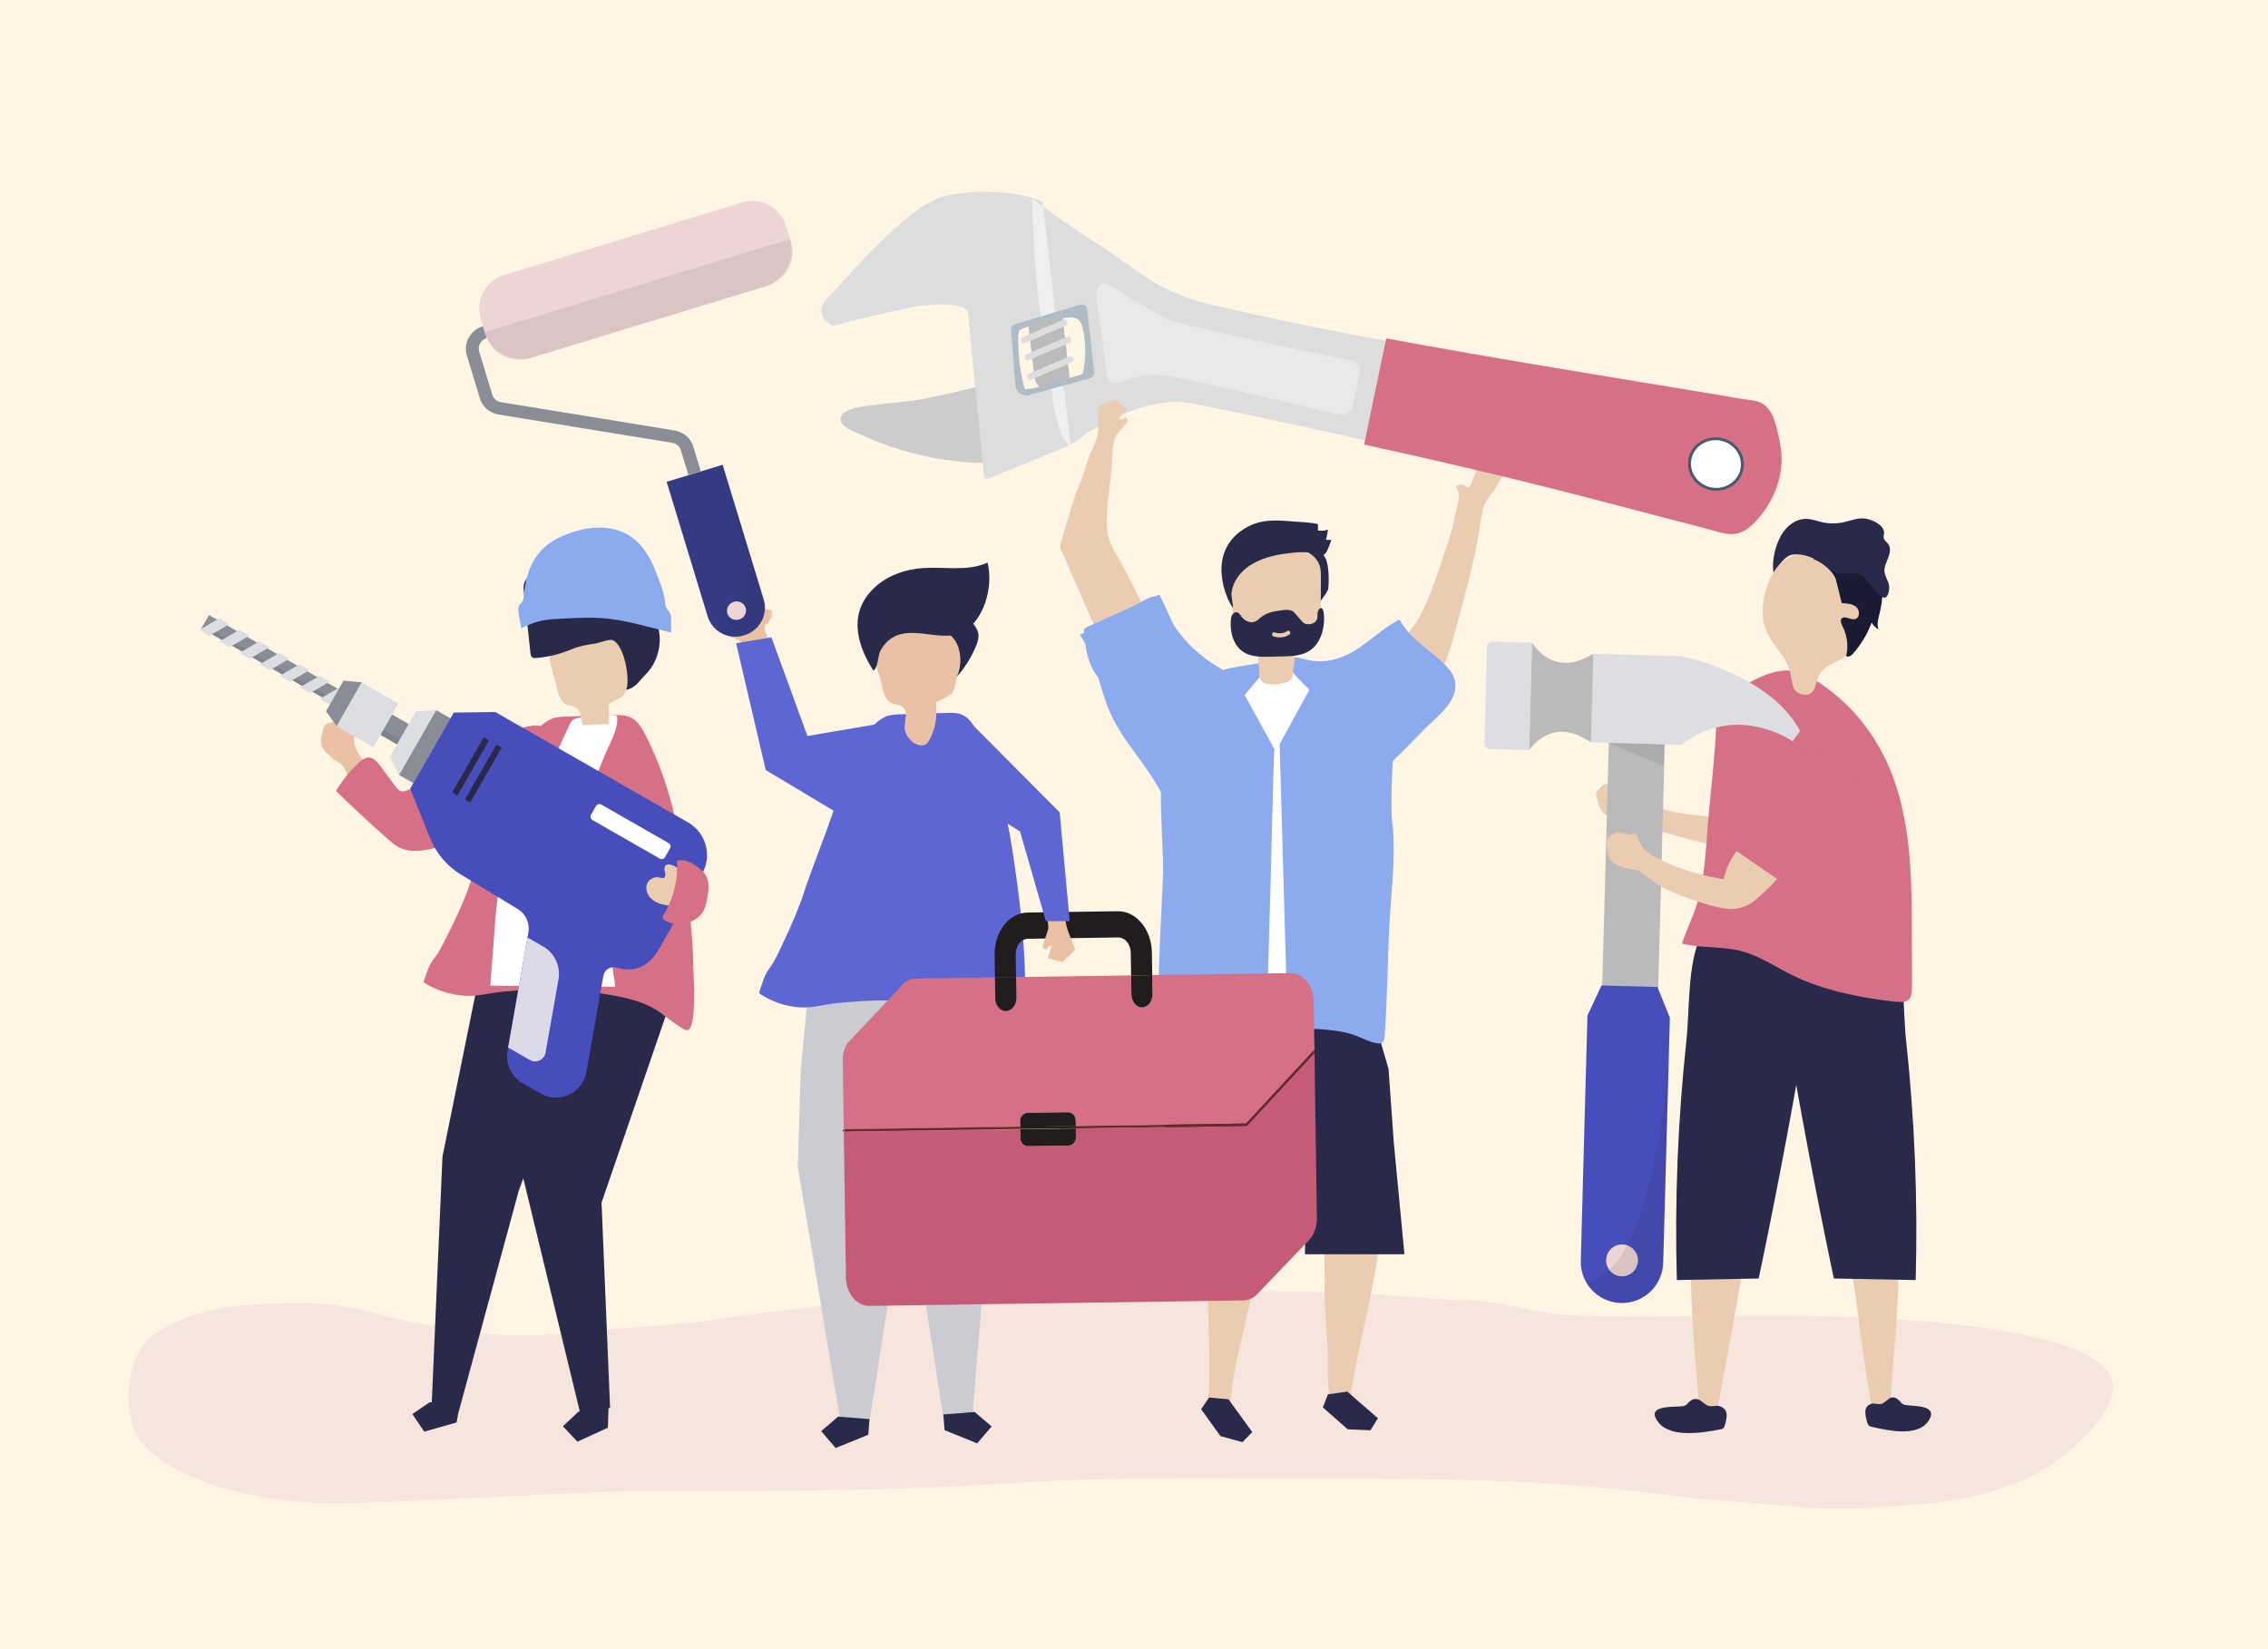 <?xml version="1.0" encoding="utf-8"?>
<!-- Generator: Adobe Illustrator 27.5.0, SVG Export Plug-In . SVG Version: 6.00 Build 0)  -->
<svg version="1.1" xmlns="http://www.w3.org/2000/svg" xmlns:xlink="http://www.w3.org/1999/xlink" x="0px" y="0px"
	 viewBox="0 0 1100 800" style="enable-background:new 0 0 1100 800;" xml:space="preserve">
<g id="Background">
	<rect style="fill:rgb(255, 245, 228);" width="1100" height="800" />
</g>
<g id="Shadow">
	<g style="opacity:0.5;">
		<path style="fill:#EED5D5;" d="M503.964,626.118c-28.193,0.084-56.385,0.762-84.528,3.892c-10.611,1.18-21,3.776-31.635,4.823
			c-21.244,2.092-42.107,5.993-63.426,7.793c-17.168,1.449-34.408,2.305-51.526,4.143c-16.049,1.724-33.816,1.326-49.742-1.522
			c-11.79-2.109-23.633-3.296-35.225-6.682c-12.967-3.789-27.055-6.498-40.565-6.4c-19.266,0.139-38.028,0.155-56.466,6.845
			c-6.472,2.348-14.395,6.209-19.31,11.137c-11.251,11.282-12.774,39.432-1.54,51.133c18.921,19.693,59.305,27.42,85.827,27.785
			c29.063,0.4,57.296-1.758,86.402-3.026c27.045-1.179,54.023-2.856,81.113-2.797c55.328,0.121,110.664,0,165.893-3.696
			c51.888-3.472,103.907-2.28,155.909-2.28c53.326,0,106.291,0.419,159.233,7.506c23.067,3.088,46.568,4.169,69.75,6.332
			c20.762,1.938,40.714-0.038,61.394-1.829c17.365-1.504,34.616-5.964,50.391-13.503c12.487-5.968,34.749-24.507,38.579-38.752
			c10.736-39.935-151.3-38.975-176.179-38.885c-27.831,0.101-55.884,1.016-83.693-0.045c-11.698-0.446-23.224-2.733-34.641-5.238
			c-11.372-2.495-22.83-1.861-34.362-2.91c-48.092-4.374-96.291-3.734-144.536-3.734
			C535.379,626.209,519.671,626.071,503.964,626.118z"/>
	</g>
</g>
<g id="Object">
	<g>
		<path style="fill:#EAC1A4;" d="M371.866,302.747c0.143-0.12,0.298-0.258,0.463-0.427c1.56-1.599,2.29-4.052,1.927-6.243
			c-1.372-0.343-2.743-0.686-4.115-1.029c-0.713,1.553-1.673,2.991-2.834,4.244c-0.26,0.281-0.585,0.575-0.967,0.542
			c-0.361-0.031-0.626-0.341-0.841-0.632c-3.148-4.257-4.654-9.697-4.143-14.967c-0.03,0.313-3.735-0.519-4.066-0.627
			c-1.709-0.56-2.121-0.608-3.848,0.004c-0.275,0.056-0.531,0.148-0.767,0.272c-0.849,0.301-1.699,0.602-2.548,0.904
			c-0.538,0.191-1.111,0.408-1.437,0.876c-0.317,0.456-0.329,1.05-0.33,1.605c-0.008,4.971-0.016,9.943-0.024,14.914
			c-0.001,0.624,0.001,1.266,0.237,1.843c0.261,0.64,0.782,1.133,1.303,1.586c2.397,2.08,5.146,3.753,8.096,4.925
			c0.536,0.213,1.105,0.428,1.471,0.874c0.284,0.346,0.41,0.792,0.53,1.224c0.761,2.749,1.521,5.498,2.282,8.247
			c3.478-1.175,7.149-1.772,10.82-1.76c0.536-3.765,0.085-7.666-1.296-11.209c-0.396-1.016-1.016-2.285-0.952-3.404
			C370.887,303.461,371.274,303.246,371.866,302.747z"/>
		<polygon style="fill:#5D66D3;" points="357.01,312.004 374.144,309.197 391.618,357.02 432.901,349.988 423.91,405.012 
			371.395,373.56 		"/>
	</g>
	<g>
		<g>
			<g id="XMLID_115_">
				<path id="XMLID_116_" style="fill:#EACDB0;" d="M641.889,584.177l0.627,38.111c-0.256,10.574,0.696,21.115,1.34,31.654
					c0.597,9.79-1.376,19.879,3.269,28.952c1.456,2.845,4.556,4.827,6.914,1.54c1.817-2.532,0.981-6.915,1.43-9.855
					c3.373-22.093,9.653-43.639,12.786-65.774C671.536,585.62,662.565,586.232,641.889,584.177z"/>
			</g>
			<polygon style="fill:#292949;" points="644.054,676.381 641.604,682.738 653.661,693.351 664.707,693.806 668.279,687.979 
				653.424,675.061 			"/>
		</g>
		<g>
			<g id="XMLID_113_">
				<path id="XMLID_114_" style="fill:#EACDB0;" d="M614.891,584.548c0,0-6.952,37.479-6.952,37.479
					c-2.409,16.765-7.887,33.093-10.296,49.859c-0.554,3.855-0.275,8.072-1.886,11.708c-1.576,3.557-4.661,3.698-7.384,1.285
					c-3.648-3.234-1.965-9.011-1.898-13.428c0.446-29.423-1.868-58.429-2.425-87.9c-0.007-0.386,0.01-0.829,0.308-1.074
					c0.243-0.2,0.589-0.195,0.903-0.174C588.123,582.494,614.74,585.358,614.891,584.548z"/>
			</g>
			<polygon style="fill:#292949;" points="586.389,677.945 582.568,683.586 591.918,696.646 602.576,699.583 607.371,694.711 
				595.815,678.775 			"/>
		</g>
		<polygon style="fill:#292949;" points="681.169,608.427 675.969,553.94 673.462,518.538 665.031,489.623 619.508,482.558 
			563.226,492.205 560.52,503.14 571.352,604.358 625.638,608.427 624.902,545.429 633.276,584.477 632.92,608.427 		"/>
	</g>
	<path style="fill:#FFFFFF;" d="M575.173,383.166c-0.076,1.84-0.127,3.679-0.16,5.514c-0.659,37.374,1.402,75.225,1.638,112.909
		c19.3-3.021,38.812-4.685,58.344-4.981c4.521-0.068,25.077,3.106,27.939,0.406c3.884-3.663-0.387-2.973-0.103-7.746
		c0.368-6.175-2.599-11.232-1.478-18.549c1.317-8.6,3.937-17.106,5.447-25.704c3.026-17.241,4.848-34.693,5.44-52.188
		c0.524-15.517-0.038-31.61-6.711-45.629c-16.456-34.571-69.509-33.949-84.066,2.148
		C577.151,360.036,575.654,371.611,575.173,383.166z"/>
	<path style="fill:#EACDB0;" d="M681.055,309.207c6.524-6.606,9.936-14.195,13.541-23.815c2.682-7.158,5.086-14.435,7.458-21.7
		c1.568-4.807,2.972-9.009,3.672-13.949c0.586-4.134,3.622-9.576,0.388-13.338c0.94-1.579,3.473-1.854,4.73-0.514
		c0.198,0.211,0.377,0.459,0.646,0.565c0.46,0.182,0.967-0.13,1.304-0.491c0.984-1.058,1.279-2.559,1.754-3.925
		c0.765-2.201,2.047-5.759,3.946-7.17c1.54-1.144,3.442-1.664,5.296-2.16c0.343-0.092,0.717-0.182,1.043-0.042
		c0.276,0.118,0.46,0.378,0.63,0.625c1.566,2.284,3.353,4.55,4.62,6.977c-2.71,1.744-3.515,4.738-5.258,7.292
		c-2.289,3.354-4.897,5.909-5.722,10.081c-1.283,6.483-2.058,13.061-3.428,19.541c-2.678,12.661-6.13,25.13-9.508,37.616
		c-2.262,8.267-4.572,16.726-8.993,24.147c-4.354,7.309-9.763,11.349-16.883,16.001c-1.637,1.069-3.335,2.163-5.262,2.496
		c-2.923,0.504-5.904-0.858-8.125-2.824c-5.873-5.196-7.002-14.94-2.471-21.341c2.432-3.437,6.085-5.766,9.543-8.169
		C676.701,313.218,679.028,311.26,681.055,309.207z"/>
	<path style="fill:#8CABEF;" d="M635.038,334.671l-14.409,26.259c0.753,26.527,1.506,53.053,2.259,79.58
		c0.347,12.225,0.694,24.45,1.041,36.675c0.121,4.245,0.226,8.491,0.362,12.735c0.061,1.905-0.465,5.112,0.622,6.667
		c2.359,3.375,10.982,2.323,14.744,2.619c5.866,0.461,11.818,0.941,17.343,2.966c3.679,1.349,7.165,3.379,11.045,3.924
		c0.872,0.122,1.847,0.14,2.531-0.413c0.766-0.619,0.896-1.716,0.969-2.698c1.348-18.211,1.377-36.986,2.387-55.392
		c0.827-15.063,2.935-30.981,1.628-46.063c-0.022-0.251-0.046-0.504-0.092-0.752c-1.336-7.255,0-31.219,0-31.222
		c0.056-1.008,3.504-3.619,4.17-4.307c3.427-3.54,6.855-7.08,10.283-10.62c6.839-7.064,20.044-15.791,14.736-27.216
		c-0.646-1.389-1.628-2.594-2.674-3.713c-7.75-8.3-17.655-12.955-23.203-23.175c-9.708,4.789-17.62,14.249-27.947,18.189
		c-5.376,2.046-11.06,2.75-16.681,1.372c-3.306-0.81-10.426-3.387-8.638,3.156C626.536,326.986,632.511,331.664,635.038,334.671z"/>
	<path style="fill:#8CABEF;" d="M603.69,337.141l14.409,26.259c-0.302,0-1.827,64.369-1.951,68.714
		c-0.469,16.523-0.938,33.046-1.407,49.569c-0.13,4.592,0.487,9.972-0.411,14.486c-1.254,6.303-7.889,5.062-13.543,5.572
		c-12.367,1.115-25.388,3.226-37.789,2.6c-3.577-0.181,1.131-74.832,1.124-81.798c-0.024-25.056-5.193-52.854,7.534-75.575
		c3.703-6.611,10.231-17.209,17.438-20.473c6.715-3.042,16.328-3.559,23.618-5.264l0.38,4.724L603.69,337.141z"/>
	<g>
		<g>
			<path style="fill:#292949;" d="M634.964,273.535c2.268,3.975,3.362,8.555,3.563,13.128c0.054,1.216,0.137,2.62,1.12,3.338
				c1.052,0.768,0.127,2.454,0.928,1.426c0.8-1.028,3.519-4.599,3.641-5.896c0.286-3.039,0.282-6.105-0.013-9.144
				c-0.257-2.642-0.797-5.403-2.526-7.418c-1.025-1.195-2.393-2.034-3.741-2.848c-1.953-1.181-3.967-2.371-6.211-2.789
				c-3.868-0.721-6.24,0.667-2.827,3.364C631.343,268.629,633.41,270.812,634.964,273.535z"/>
			<g>
				<path style="fill:#EACDB0;" d="M610.797,325.406c0.026,1.871-0.358,3.813,1.293,5.264c0.794,0.698,1.867,0.977,2.91,1.143
					c2.698,0.427,5.493,0.229,8.104-0.575c1.074-0.331,2.144-0.78,2.955-1.558c0.958-0.919,1.006-1.791,1.052-2.995
					c0.054-1.411,0.339-2.845,0.523-4.275c0.404-3.129,0.585-6.283,0.676-9.435c4.635-0.795,10.085-2.294,11.67-7.148
					c0.499-1.529,0.517-3.192,0.529-4.819c0.049-6.726,0.098-13.452,0.148-20.178c0.017-2.326,0.022-4.723-0.774-6.882
					c-1.398-3.788-4.95-6.046-8.432-7.466c-8.888-3.626-19.248-3.481-27.452,1.676c-2.183,1.372-4.244,3.138-5.501,5.534
					c-1.939,3.694-1.695,8.256-1.394,12.52c0.278,3.935,0.556,7.87,0.834,11.806c0.32,4.526,1,9.736,4.514,12.126
					c1.866,1.269,4.278,1.502,5.886,3.145c2.807,2.867,1.469,7.15,2.299,10.624C610.753,324.396,610.79,324.898,610.797,325.406z"/>
			</g>
			<path style="fill:#292949;" d="M642.141,298.325c-0.075-1.247-0.62-4.902-2.496-2.605c-0.491,0.601-0.611,1.45-0.642,2.249
				c-0.03,0.8,0.006,1.623-0.246,2.376c-0.579,1.728-2.491,2.515-4.195,2.484c-0.678-0.012-1.368-0.124-1.967-0.465
				c-0.582-0.331-1.043-0.858-1.494-1.374c-1.094-1.255-2.187-2.51-3.281-3.765c-1.88-2.157-5.608-1.224-8.141-0.894
				c-2.919,0.381-5.839,1.262-8.225,3.182c-0.241,0.194-0.476,0.398-0.711,0.601c-0.575,0.496-1.153,0.987-1.821,1.313
				c-2.255,1.098-5.046-0.048-6.626-2.101c-0.724-0.941-1.4-2.152-2.525-2.31c-0.88-0.123-1.737,0.508-2.188,1.331
				c-0.451,0.824-0.573,1.805-0.634,2.76c-0.222,3.474,0.256,7.057,1.762,10.138c3.266,6.682,9.579,7.502,15.924,7.353
				c2.508-0.059,5.016-0.118,7.524-0.178c4.585-0.108,9.432-0.298,13.294-2.964c3.407-2.351,5.432-6.349,6.263-10.536
				C642.145,302.76,642.273,300.529,642.141,298.325z M625.365,307.796c-2.415,1.624-5.076,1.711-7.767,0.901
				c-1.144-0.344-0.659-2.264,0.487-1.919c2.23,0.671,4.335,0.654,6.346-0.698C625.442,305.399,626.371,307.12,625.365,307.796z"/>
			<path style="fill:#292949;" d="M643.098,261.879c0.443-1.63,0.77-3.291,0.979-4.967c-1.552,0.545-3.242,0.689-4.864,0.417
				c-0.004-0.967-0.008-1.934-0.011-2.901c-0.007-0.804-10.889-1.368-11.773-1.44c-8.278-0.679-15.848-1.325-23.333,3.118
				c-6.394,3.795-10.493,9.462-11.474,16.838c-0.937,7.047,1.369,16.25,5.444,22.099c-0.023-1.876-1.103-6.301-0.66-8.085
				c0.271-1.787,0.888-3.51,1.74-5.1c1.701-3.176,4.335-5.849,7.378-7.756c4.852-3.04,10.493-4.648,16.127-5.433
				c5.162-0.719,11.452-1.383,16.552-0.015c2.451,0.657,2.858,1.272,4.342-1.202c0.262-0.436,2.337-5.53,2.134-5.533
				C644.818,261.905,643.958,261.892,643.098,261.879z"/>
		</g>
	</g>
	<g>
		<g>
			<g>
				<path style="fill:#BBBBBC;" d="M515.518,155.107l3.097,26.228c0.527,4.462-2.824,8.435-7.483,8.875h0
					c-4.66,0.44-8.864-2.82-9.391-7.282l-3.097-26.227c-0.527-4.462,2.823-8.435,7.483-8.875v0
					C510.787,147.385,514.991,150.645,515.518,155.107z"/>
				<path style="fill:#DDDDDD;" d="M518.66,172.953c-6.553,2.716-13.076,5.495-19.568,8.337c-1.839,0.805-0.672,3.648,1.183,2.836
					c6.493-2.842,13.016-5.621,19.568-8.337C521.702,175.018,520.533,172.176,518.66,172.953z"/>
				<path style="fill:#DDDDDD;" d="M517.538,163.453c-6.553,2.716-13.075,5.495-19.568,8.337c-1.839,0.805-0.673,3.648,1.183,2.835
					c6.493-2.842,13.016-5.621,19.568-8.337C520.58,165.518,519.411,162.676,517.538,163.453z"/>
				<path style="fill:#DDDDDD;" d="M515.57,155.233c-6.553,2.716-13.076,5.495-19.568,8.337c-1.839,0.805-0.673,3.648,1.183,2.835
					c6.493-2.842,13.016-5.621,19.568-8.337C518.612,157.298,517.443,154.457,515.57,155.233z"/>
			</g>
			<path style="fill:#AFBCC6;" d="M510.519,148.86c-3.869,1.088-7.726,2.222-11.563,3.423c-2.829,0.885-7.452,1.477-9.44,4.007
				c-1.899,2.417-1.386,6.7-1.399,9.58c-0.018,3.989,0.229,7.977,0.744,11.928c0.462,3.547,1.157,7.054,2.018,10.52
				c0.674,2.714,1.459,5.365,4.434,6.128c6.457,1.656,14.509-2.446,20.243-5.032c3.414-1.54,1.365-7.062-2.075-5.51
				c-4.772,2.152-9.511,4.22-14.738,4.789c-1.962,0.214-1.773,0.07-2.277-1.878c-0.379-1.464-0.696-2.947-0.981-4.433
				c-0.5-2.606-0.886-5.238-1.148-7.881c-0.263-2.644-0.411-5.301-0.437-7.96c-0.014-1.437-0.113-3.109,0.083-4.524
				c0.274-1.974,0.384-1.808,1.942-2.587c2.297-1.149,5.221-1.681,7.667-2.428c2.991-0.913,5.993-1.785,9.002-2.631
				C516.199,153.357,514.106,147.851,510.519,148.86z"/>
			<path style="fill:#AFBCC6;" d="M524.798,146.605c-2.91,0.418-5.687,1.224-8.604,1.613c-0.461,0.044-0.917,0.093-1.366,0.149
				c-3.879,0.485-3.558,6.287,0.427,5.965c1.03-0.083,2.054-0.19,3.073-0.324c2.46-0.131,4.859,0.259,5.949,2.774
				c1.431,3.301,1.77,7.372,1.99,10.905c0.234,3.744,0.03,7.483-0.635,11.172c-0.393,2.181-0.088,2.486-2.228,3.125
				c-1.906,0.569-3.821,1.111-5.731,1.666c-1.945,0.565-2.358,2.335-1.794,3.775c-0.114,1.342,0.593,2.702,2.372,2.987
				c5.273,0.844,11.972,1.018,14.774-4.389c1.438-2.776,0.797-6.334,0.699-9.318c-0.117-3.581-0.234-7.162-0.351-10.742
				c-0.165-5.058,1.174-13.066-2.459-17.313C529.34,146.809,527.154,146.267,524.798,146.605z"/>
			<path style="fill:#CCCCCC;" d="M481.277,185.356c-7.845,2.498-15.752,4.362-23.823,6.111c-5.401,1.171-10.652,2.449-16.16,3.051
				c-5.426,0.593-10.873,1.035-16.275,1.801c-4.037,0.572-17.185,1.308-17.298,6.753c-0.068,3.293,4.368,5.333,6.961,6.523
				c3.841,1.762,7.825,3.519,11.753,5.021c11.771,4.5,24.124,7.554,36.664,9.047c9.919,1.181,20.083,1.373,29.778-0.65
				c1.116-0.233,2.227-0.495,3.33-0.789c0.462-0.123,0.949-0.267,1.261-0.613c0.459-0.508,0.394-1.269,0.302-1.941
				c-1.504-10.878-3.705-21.678-6.585-32.318c-0.367-1.357-0.817-2.817-1.99-3.667C487.291,182.303,483.193,184.746,481.277,185.356
				z"/>
			<g>
				<path style="fill:#DDDDDD;" d="M523.955,147.815c1.568-0.467,3.148,0.606,3.332,2.264l3.369,30.403
					c0.15,1.355-0.699,2.632-1.988,2.989l-12.824,3.547l3.319,28.845l0,0c0.103-0.497,3.775-2.129,4.814-3.177
					c1.852-1.869,3.702-3.013,6.043-4.317c14.916-8.313,31.314-16.008,49.207-12.479c28.778,5.676,57.451,12.06,86.093,18.367
					c29.055,6.398,58.047,13.093,86.879,20.406c0.577,0.146,1.154,0.293,1.73,0.44c14.265,3.631,28.491,7.41,42.728,11.146
					c7.403,1.943,14.808,3.875,22.224,5.769c7.972,2.036,13.855,5.231,20.789-0.744c6.19-5.334,11.019-13.436,13.032-21.143
					c1.653-6.327,1.598-12.868,0.044-19.25c-1.677-6.891-2.973-15.811-11.694-17.001c-3.826-0.522-7.613-1.05-11.401-1.821
					c-57.159-9.485-115.029-18.52-172.144-29.477c-4.049-0.777-8.097-1.552-12.148-2.317c-14.977-2.829-40.349-8.547-55.236-11.846
					c-29.004-6.428-37.146-16.951-58.738-30.684c-8.718-5.544-17.205-11.421-25.526-17.502l5.893,51.221L523.955,147.815z"/>
				<path style="fill:#DDDDDD;" d="M457.996,95.206c-17.576,4.089-47.998,40.412-56.401,49.156
					c-8.403,8.744,2.262,13.704,2.262,13.704c2.004-0.543,4.016-1.063,6.029-1.579c5.445-1.395,10.909-2.728,16.394-3.981
					c4.009-0.915,8.027-1.798,12.049-2.663c2.011-0.432,4.02-0.876,6.037-1.285c1.613-0.327,3.306-0.188,4.964-0.387
					c1.846-0.221,3.695-0.443,5.556-0.512c3.55-0.132,7.582,0.096,11.01,1.122c1.204,0.36,3.444,1.686,3.586,3.129
					c0.017,0.171,7.775,79.169,7.775,79.169c0.092,0.938,1.118,1.527,2.018,1.157l39.885-16.375c-0.007,0-2.483-0.561-4.372-5.543
					c-1.292-3.41-2.19-6.948-2.959-10.488c-0.803-3.698-1.403-7.426-1.972-11.159l-10.672,2.951
					c-3.28,0.907-6.514-1.427-6.777-4.891l-2.02-26.614c-0.099-1.304,0.718-2.512,1.946-2.878l12.328-3.675
					c-2.297-18.972-3.606-38.038-3.919-57.106c1.697,1.267,3.403,2.522,5.113,3.772l-0.265-2.305
					C495.63,93.11,475.573,91.118,457.996,95.206z"/>
				<path style="fill:#EFEFEF;" d="M509.859,188.672c0.569,3.733,1.169,7.461,1.972,11.159c0.769,3.54,1.667,7.078,2.959,10.488
					c1.889,4.982,4.365,5.544,4.372,5.543l-3.319-28.845L509.859,188.672z"/>
				<path style="fill:#EFEFEF;" d="M504.665,153.565l7.087-2.113l-5.893-51.221c-1.711-1.25-3.417-2.506-5.113-3.772
					C501.059,115.527,502.368,134.594,504.665,153.565z"/>
			</g>
			<g>
				<path style="fill:#D67086;" d="M661.605,215.645c0.524,0.116,1.049,0.231,1.573,0.347c30.949,6.815,61.831,13.947,92.542,21.736
					c0.615,0.156,1.229,0.312,1.843,0.468c15.195,3.868,30.348,7.893,45.513,11.873c7.885,2.069,15.773,4.128,23.673,6.145
					c8.492,2.169,14.758,5.572,22.144-0.793c6.593-5.681,11.737-14.312,13.881-22.521c1.76-6.739,1.702-13.706,0.047-20.505
					c-1.787-7.341-3.167-16.841-12.456-18.109c-4.075-0.556-8.109-1.118-12.143-1.94c-54.264-9.005-111.529-18.146-165.89-28.178
					L661.605,215.645z"/>
				<path style="fill:#FFFFFF;" d="M834.901,212.83c6.896,1.404,11.375,7.871,10.005,14.444c-1.37,6.573-8.071,10.764-14.966,9.36
					c-6.896-1.404-11.375-7.871-10.005-14.444C821.305,215.617,828.006,211.427,834.901,212.83z"/>
			</g>
			<path style="opacity:0.36;fill:#FFFFFF;" d="M656.058,196.918l3.267-15.678c0.612-2.937-1.385-5.826-4.466-6.452
				c-19.706-4.009-85.169-17.483-90.311-20.599c-4.546-2.756-9.212-5.338-13.852-7.943c-2.655-1.49-12.731-9.188-15.549-8.785
				c-6.331,0.905-1.682,16.992-1.226,21.026c0.905,8.004,1.922,15.998,2.983,23.988c0.331,2.493,3.035,4.035,5.465,3.122
				c5.373-2.02,14.434-4.668,22.697-3.485c10.658,1.525,66.026,14.636,84.117,18.947
				C652.317,201.805,655.431,199.927,656.058,196.918z"/>
			<g>
				<path style="fill:#445C6E;" d="M845.529,227.799c-1.455,6.982-8.598,11.449-15.923,9.958c-7.324-1.491-12.1-8.385-10.645-15.367
					c1.455-6.982,8.598-11.449,15.923-9.958C842.208,213.923,846.984,220.817,845.529,227.799z M820.364,222.676
					c-1.302,6.245,2.969,12.41,9.521,13.744c6.551,1.334,12.939-2.661,14.241-8.906c1.302-6.245-2.969-12.411-9.521-13.744
					C828.054,212.436,821.666,216.431,820.364,222.676z"/>
			</g>
		</g>
	</g>
	<g>
		<g>
			<polygon style="fill:#CBCCD1;" points="393.397,466.233 388.36,519.43 386.935,566.029 407.582,688.974 421.658,690.069 
				439.54,575.194 467.794,461.126 			"/>
		</g>
		<g>
			<polygon style="fill:#292949;" points="421.707,688.388 421.115,695.998 405.302,702.424 398.283,694.221 406.486,687.203 			"/>
		</g>
	</g>
	<g>
		<g>
			<polygon style="fill:#CBCCD1;" points="483.643,463.827 481.478,566.029 471.645,686.719 457.57,687.814 439.688,572.939 
				411.434,458.871 			"/>
		</g>
		<g>
			<polygon style="fill:#292949;" points="457.521,686.133 458.113,693.743 473.926,700.169 480.944,691.966 472.742,684.948 			"/>
		</g>
	</g>
	<g>
		<path style="fill:#5D66D3;" d="M497.508,484.846c0.183,8.889-0.08,20.869-3.287,21.308c-0.601,0.082-1.177-0.234-1.703-0.54
			c-5.546-3.224-9.47-7.762-14.937-10.877c-5.73-3.265-12.285-5-18.714-6.214c-9.613-1.87-19.438-3.03-29.233-3.212
			c-7.699-0.143-15.436,0.555-23.103,1.235c-6.379,0.565-12.314,2.578-18.812,2.099c-6.66-0.492-13.221-2.664-18.914-6.389
			c-0.208-0.136-0.429-0.292-0.516-0.535c-0.095-0.267-0.002-0.563,0.089-0.831c1.36-3.969,2.338-7.9,4.808-11.187
			c2.759-3.671,4.719-8.335,6.713-12.513c4.156-8.708,8.07-17.835,10.974-27.112c4.389-12.61,9.403-24.893,13.646-37.545
			c2.941-8.769,5.623-17.695,9.613-26.009c3.124-6.51,8.693-16.019,15.401-18.885c2.27-0.97,4.775-1.057,7.22-1.132
			c1.066-0.033,2.092-0.119,3.153-0.046c-0.595,1.644-1.192,3.458-0.586,5.098c0.524,1.417,1.865,2.394,3.283,2.916
			c0.54,0.199,1.105,0.346,1.681,0.358c0.477,0.01,0.952-0.073,1.413-0.198c0.615-0.166,1.21-0.406,1.769-0.713
			c2.467-1.355,4.035-3.893,5.265-6.424c0.168-0.347,0.336-0.701,0.59-0.991c0.604-0.693,1.55-0.553,2.382-0.578
			c1.102-0.034,2.204-0.067,3.306-0.101c2.704-0.083,5.517-0.143,7.983,1.043c3.694,1.778,5.783,5.909,7.608,9.763
			c8.186,17.282,13.405,35.915,16.329,55.13c1.526,10.033,2.938,20.086,4.037,30.176c1.226,11.26,2.068,22.572,2.246,33.901
			C497.233,477.096,497.421,480.622,497.508,484.846z"/>
	</g>
	<g>
		<g>
			<path style="fill:#EAC1A4;" d="M438.814,351.857c-0.073,1.044-0.041,2.056,0.25,2.971c0.897,2.817,2.999,5.298,5.764,6.346
				c1.471,0.557,3.262,0.657,4.501-0.312c0.607-0.475,1.016-1.154,1.387-1.831c3.293-6.012,3.854-11.789,3.231-18.524
				c0.039,0.424,7.074-3.284,7.696-4.126c1.792-2.422,2-6.49,2.745-9.371c1.588-6.138,3.08-13.049-0.164-18.496
				c-3.359-5.641-10.627-7.572-17.19-7.744c-8.241-0.215-17.442,2.187-21.68,9.258c-3.827,6.387,1.001,15.806,2.38,22.56
				c0.68,3.33,1.717,7.13,4.811,8.536c1.643,0.747,3.635,0.666,5.105,1.719C440.371,344.799,439.048,348.499,438.814,351.857z"/>
		</g>
		<path style="fill:#292949;" d="M434.922,308.277c10.71-4.312,25.056,4.574,34.55-3.224c8.744-7.182,12.134-21.569,9.485-32.148
			c-9.561,4.418-20.715,1.94-31.223,2.652c-8.201,0.555-16.43,3.248-22.643,8.63c-13.809,11.961-10.097,27.682-1.515,41.1
			c2.333-1.317,2.103-7.149,3.498-9.748C428.795,312.332,431.519,309.647,434.922,308.277z"/>
		<path style="fill:#292949;" d="M464.764,313.898c1.641,4.635,1.217,9.874-0.726,14.391c3.881-4.345,7.03-9.342,9.274-14.719
			c0.756-1.811,1.42-3.74,1.241-5.695c-0.299-3.25-2.812-5.807-5.239-7.99c-2.209-1.988-4.552-3.96-7.373-4.894
			c-2.821-0.934-6.253-0.607-8.303,1.543c-3.718,3.899-0.179,6.315,2.644,8.068C460.129,306.991,463.182,309.427,464.764,313.898z"
			/>
	</g>
	<g>
		<path style="fill:#D67086;" d="M494.752,543.853c-0.032-2.184,1.631-3.995,3.695-4.026l19.467-0.286
			c2.064-0.03,3.779,1.732,3.811,3.916l0.041,2.774l82.609-1.212l32.81-35.429c0.094-0.101,0.212-0.145,0.329-0.137l-0.348-23.71
			c-0.112-7.632-5.226-13.803-11.365-13.713l-66.967,0.982l0.136,9.255c0.051,3.512-2.198,6.394-5.023,6.435
			c-2.825,0.042-5.157-2.773-5.209-6.285l-0.136-9.255l-55.806,0.819l0.145,9.884c0.106,3.511-2.098,6.445-4.921,6.555
			c-0.034,0.002-0.066,0.002-0.1,0.003c-2.78,0.041-5.1-2.694-5.204-6.163l-0.149-10.127l-38.135,0.559
			c-3.209,0.047-6.086,1.789-8.092,4.537l-21.5,22.754l-3.976,4.199c-1.38,2.345-2.174,5.248-2.129,8.359l0.489,33.342l85.569-1.255
			L494.752,543.853z"/>
		<path style="fill:#C45C77;" d="M604.562,546.174l-82.779,1.214l0.063,4.317c0.032,2.184-1.631,3.995-3.695,4.026l-19.467,0.286
			c-2.064,0.03-3.779-1.732-3.811-3.916l-0.063-4.317l-85.569,1.255l1.038,70.733c0.112,7.632,5.226,13.803,11.365,13.713
			l181.37-2.661c2.325-0.034,4.479-0.968,6.252-2.521l1.457-1.525l23.127-24.143c0.551-0.471,1.046-1.01,1.521-1.584l0.064-0.082
			c2.055-2.563,3.334-6.098,3.277-9.995l-1.177-80.224l-32.674,35.282C604.777,546.122,604.671,546.172,604.562,546.174z"/>
		<path style="fill:#6D2727;" d="M637.841,509.65c-0.087-0.124-0.206-0.189-0.327-0.197l0.019,1.298l0.265-0.286
			C637.991,510.257,638.011,509.892,637.841,509.65z"/>
		<path style="fill:#6D2727;" d="M408.767,548.468c0.005,0.32,0.216,0.575,0.474,0.571l-0.017-1.156
			C408.966,547.886,408.762,548.148,408.767,548.468z"/>
		<path style="fill:#6D2727;" d="M637.185,509.591l-32.81,35.429l-82.609,1.212l0.017,1.157l82.779-1.214
			c0.11-0.002,0.215-0.052,0.298-0.141l32.674-35.282l-0.019-1.298C637.398,509.446,637.279,509.489,637.185,509.591z"/>
		
			<rect x="409.227" y="547.255" transform="matrix(1 -0.015 0.015 1 -7.987 6.689)" style="fill:#6D2727;" width="85.579" height="1.157"/>
		<path style="fill:#211D1D;" d="M492.635,462.996c-0.061-4.145,2.602-7.557,5.935-7.605l43.715-0.641
			c3.333-0.049,6.095,3.284,6.156,7.428l0.161,10.986l10.231-0.15l-0.161-10.986c-0.164-11.158-7.599-20.13-16.574-19.998
			l-43.715,0.641c-8.975,0.132-16.144,9.317-15.98,20.476l0.162,10.986l10.23-0.15L492.635,462.996z"/>
		<path style="fill:#211D1D;" d="M548.738,482.417c0.052,3.512,2.384,6.327,5.209,6.285c2.825-0.041,5.074-2.923,5.023-6.435
			l-0.136-9.255l-10.231,0.15L548.738,482.417z"/>
		<path style="fill:#211D1D;" d="M487.92,490.422c0.034,0,0.066-0.001,0.1-0.003c2.824-0.109,5.027-3.043,4.921-6.555l-0.145-9.884
			l-10.23,0.15l0.149,10.127C482.82,487.728,485.141,490.463,487.92,490.422z"/>
		<path style="fill:#211D1D;" d="M494.873,552.101c0.032,2.184,1.747,3.946,3.811,3.916l19.467-0.286
			c2.064-0.03,3.727-1.842,3.695-4.026l-0.063-4.317l-26.973,0.396L494.873,552.101z"/>
		<path style="fill:#211D1D;" d="M517.913,539.542l-19.467,0.286c-2.064,0.03-3.727,1.842-3.695,4.026l0.041,2.775l26.973-0.396
			l-0.041-2.774C521.693,541.273,519.977,539.511,517.913,539.542z"/>
		
			<rect x="494.799" y="546.429" transform="matrix(1 -0.015 0.015 1 -7.967 7.513)" style="fill:#211D1D;" width="26.976" height="1.157"/>
	</g>
	<g>
		<g>
			<g>
				<path style="fill:#EACDB0;" d="M777.977,380.714c0.222-0.136,0.452-0.275,0.695-0.34c2.264-0.605,3.807,0.435,6.143,0.473
					c1.042,0.017,2.533-2.209,3.686-0.364c0.426,0.681,1.234,2.498,2.127,3.959c1.303,2.13,4.241,4.042,6.855,5.13
					c10.268,4.273,21.414,5.633,32.481,6.633c0.631,0.057,1.29,0.107,1.877-0.134c1.05-0.43,1.528-1.619,1.921-2.683
					c1.823-4.935,4.105-9.699,6.808-14.212c2.412-4.027,5.249-7.943,9.161-10.537s9.093-3.665,13.378-1.75
					c3.209,1.434,5.635,4.502,6.292,7.955c1.628,8.564-8.983,15.605-14.319,20.834c-5.049,4.948-10.444,9.542-16.134,13.735
					c-0.703,0.518-1.435,1.041-2.284,1.241c-0.906,0.213-1.852,0.038-2.765-0.141c-11.755-2.298-23.241-5.62-34.719-9.193
					c-3.154-0.982-5.391-3.497-8.316-4.378c-1.867-0.563-3.735,0.339-5.614,0.198c-1.859-0.139-4.263-0.797-5.938-1.611
					c-3.302-1.606-3.985-5.338-4.902-8.539c-0.228-0.797-0.385-1.335-0.225-2.095c0.26-1.237,1.189-2.037,2.083-2.865
					C776.796,381.539,777.366,381.09,777.977,380.714z"/>
			</g>
			<g>
				<path style="fill:#5D66D3;" d="M855.542,392.331c-6.234-3.289-12.468-6.578-18.703-9.867c0.4,0.211,13.193-29.201,14.015-30.926
					c3.135-6.583,6.433-13.38,12.032-18.052c11.954-9.975,30.087-0.421,27.137,15.413c-3.202,17.189-13.237,34.6-26.146,46.329
					c-0.281,0.255-0.58,0.517-0.951,0.599c-0.508,0.112-1.018-0.138-1.479-0.381C859.479,394.408,857.51,393.37,855.542,392.331z"/>
			</g>
		</g>
		<g>
			<g>
				<g>
					<g>
						<g>
							<g>
								<path style="fill:#EACDB0;" d="M832.623,684.704c-2.838,0.001-5.587-0.674-8.384-0.998
									c-2.299-25.614-4.519-52.331-4.248-77.986c7.117,0.571,18.167,1.142,25.284,1.713c-4.486,13.577,1.584-6.124,0,8.157
									C845.023,617.854,833.028,684.704,832.623,684.704z"/>
							</g>
							<g>
								<path style="fill:#292949;" d="M823.212,678.719c-1.763-0.343-2.773,0.346-3.91,1.298c-0.66,0.552-1.094,1.35-1.899,1.735
									c-0.805,0.385-1.606,0.441-2.576,0.501c-5.109,0.317-16.924-0.247-10.367,7.873c5.955,7.374,21.031,4.981,29.729,3.298
									c0.572-0.111,1.178-0.172,1.587-0.571c0.409-0.399,0.674-0.978,0.833-1.581c0.886-3.355,2.112-7.542-2.44-9.1
									c-1.942-0.665-3.672,0.456-5.727-0.259C826.758,681.326,824.976,679.063,823.212,678.719z"/>
							</g>
						</g>
					</g>
					<path style="fill:#292949;" d="M813.284,620.956c13.234-0.257,26.468-0.513,39.702-0.77
						c10.706-50.963,20.133-102.195,28.271-153.631c0.631-3.988,1.245-8.135,0.096-12.006c-2.174-7.321-10.014-11.498-17.52-12.9
						c-11.665-2.179-33.098,0.856-39.08,12.984c-6.322,12.818-5.261,35.711-6.794,49.875
						C813.775,543.158,812.208,582.093,813.284,620.956z"/>
				</g>
				<g>
					<g>
						<g>
							<g>
								<path style="fill:#EACDB0;" d="M907.966,683.576c2.595,0.088,6.167-0.504,8.715-0.739
									c1.315-25.261,5.001-51.737,3.965-77.118c-6.489,0.346-19.052,0.692-25.541,1.039c4.519,13.565,5.559,27.767,7.445,41.94
									C902.849,650.945,907.596,683.564,907.966,683.576z"/>
							</g>
							<g>
								<path style="fill:#292949;" d="M917.466,677.937c1.602-0.285,2.547,0.428,3.615,1.403c0.62,0.566,1.042,1.369,1.79,1.774
									c0.748,0.406,1.482,0.485,2.371,0.574c4.682,0.471,15.467,0.275,9.721,8.105c-5.218,7.11-19.076,4.28-27.081,2.348
									c-0.526-0.127-1.083-0.206-1.468-0.614c-0.386-0.407-0.646-0.988-0.81-1.589c-0.913-3.346-2.162-7.523,1.951-8.925
									c1.755-0.598,3.371,0.564,5.229-0.08C914.305,680.407,915.865,678.223,917.466,677.937z"/>
							</g>
						</g>
					</g>
					<path style="fill:#292949;" d="M929.124,620.956c-13.234-0.257-26.468-0.513-39.702-0.77
						c-10.706-50.963-20.133-102.195-28.271-153.631c-0.631-3.988-1.245-8.135-0.096-12.006c2.174-7.321,10.014-11.498,17.52-12.9
						c11.665-2.179,33.098,0.856,39.08,12.984c6.322,12.818,5.261,35.711,6.794,49.875
						C928.633,543.158,930.2,582.093,929.124,620.956z"/>
				</g>
			</g>
			<g>
				<path style="fill:#D67086;" d="M895.189,341.499c10.61,10.098,18.558,23.069,23.345,36.506
					c8.477,23.794,8.64,49.199,8.718,74.095c0.026,8.286,0.051,16.571,0.078,24.857c0.026,8.152-0.695,9.907-9.555,8.832
					c-16.418-1.991-33.485-5.376-48.36-12.672c-7.079-3.472-13.694-7.857-21.116-10.59c-10.795-3.976-21.864-2.176-32.544-4.763
					c2.71-8.19,6.76-15.668,8.644-24.26c1.886-8.6,2.776-17.39,3.369-26.172c1.037-15.348,2.947-30.605,4.098-45.895
					c0.824-10.951-0.619-19.921,11.03-27.104c6.341-3.91,17.877-10.602,26.825-8.792
					C879.215,327.46,889.259,335.854,895.189,341.499z"/>
			</g>
			<g>
				<g>
					<g>
						<path style="fill:#EACDB0;" d="M856.906,306.593c2.004,4.38,5.278,8.03,7.952,12.036c2.601,3.898,3.536,7.424,4.226,11.944
							c0.498,3.263,1.664,5.813,5.591,6.373c6.401,0.913,5.614-6.521,7.981-10.112c3.5-5.311,10.833-5.681,15.27-11.103
							c4.09-4.998,5.742-12.092,8.111-17.992c1.639-4.082,3.307-8.484,2.326-12.772c-1.554-6.795-8.851-10.35-15.311-12.967
							c-11.136-4.511-23.827-6.86-31.809,4.202C855.529,284.124,852.715,297.431,856.906,306.593z"/>
					</g>
				</g>
				<g>
					<path style="fill:#1A1A33;" d="M893.357,292.613c2.486,0.083,5.219,0.262,7.05,1.945c1.832,1.682,1.604,5.383-0.833,5.801
						c-2.21,0.379-5.05-1.938-6.411-0.221c-0.795,1.004-0.114,2.458,0.475,3.621c2.261,4.461,2.909,9.647,1.802,14.426
						c0.902,0.848,2.324-0.05,3.129-0.946c3.993-4.448,7.125-9.631,9.193-15.214c0.785,1.341,1.943,2.479,3.313,3.256
						c-0.81-2.087-0.27-4.381,0.255-6.52c1.93-7.862,3.273-17.065-2.075-23.437c-2.861-3.409-7.237-5.35-11.645-6.146
						c-4.409-0.796-8.91-0.56-13.36-0.322c-1.905,0.102-4.253,0.536-4.724,2.329c4.162,1.669,8.457,4.948,10.517,8.947
						C890.675,281.36,893.103,292.604,893.357,292.613z"/>
				</g>
				<g>
					<path style="fill:#292949;" d="M884.674,273.825c0.151,0.111,0.3,0.223,0.446,0.335c1.881,1.449,3.642,3.215,5.928,3.846
						c3.294,0.91,6.852-0.733,10.094,0.384c3.623,1.249,5.978,5.643,8.611,8.235c0.849,0.835,3.151,3.623,4.469,3.285
						c1.875-0.481,2.254-4.599,1.988-6.034c-0.421-2.271-1.982-4.215-2.21-6.516c-0.233-2.349,0.952-4.586,1.811-6.797
						c0.859-2.211,1.35-4.916-0.068-6.77c-0.722-0.945-1.906-1.616-2.141-2.793c-0.15-0.752,0.138-1.523,0.184-2.292
						c0.241-3.996-5.573-6.476-8.612-7.062c-3.819-0.736-7.655,1.015-11.487,1.799c-3.167,0.648-6.454,0.632-9.594-0.047
						c-2.814-0.608-5.556-1.747-8.442-1.697c-4.256,0.072-8.191,2.8-10.701,6.329c-3.55,4.993-5.885,13.507-4.696,20.036
						c-0.185-1.013,3.204-4.714,3.902-5.511c1.472-1.68,3.246-3.257,5.476-3.544C874.681,268.362,880.641,270.865,884.674,273.825z"
						/>
				</g>
			</g>
		</g>
		<g>
			<path style="fill:#DCDEE2;" d="M741.668,363.875l-19.026-0.517c-1.518-0.041-2.715-1.305-2.674-2.823l1.265-46.596
				c0.041-1.518,1.305-2.715,2.823-2.674l19.026,0.517L741.668,363.875z"/>
			<path style="fill:#DCDEE2;" d="M815.543,318.339l-42.742-1.161l-1.166,42.923l43.924,1.193
				c26.659-20.753,53.87-1.718,53.87-1.718l3.602-4.997C858.399,326.893,815.543,318.339,815.543,318.339z"/>
			<path style="fill:#BABABA;" d="M769.274,318.985c-17.088,8.63-26.191-7.202-26.191-7.202l-0.615,22.66l-0.018,0.65l-0.149,5.472
				l-0.018,0.65l-0.615,22.66c0,0,9.949-15.315,26.543-5.77l3.423,1.996l0.509-18.726l0.149-5.472l0.508-18.725L769.274,318.985z"/>
			
				<rect x="778.228" y="360.672" transform="matrix(1 0.027 -0.027 1 11.787 -21.337)" style="fill:#BABABA;" width="27.154" height="125.646"/>
			<path style="fill:#474EBB;" d="M786.14,632.078L786.14,632.078c-11.039-0.3-19.746-9.492-19.446-20.532l3.229-118.902
				l6.818-14.59l27.144,0.737l6.016,14.939l-3.229,118.902C806.372,623.671,797.18,632.378,786.14,632.078z"/>
			<path style="fill:#EED5D5;" d="M778.985,611.19c0.116-4.262,3.665-7.623,7.927-7.507c4.262,0.116,7.623,3.665,7.508,7.927
				c-0.116,4.262-3.665,7.623-7.927,7.508C782.23,619.001,778.869,615.452,778.985,611.19z"/>
			<path style="opacity:0.1;fill:#272525;" d="M768.794,621.453c3.618,6.243,9.615,10.414,16.527,10.602
				c11.47,0.312,21.002-6.572,21.477-24.071l2.653-97.672C809.451,510.312,802.948,619.83,768.794,621.453z"/>
			<polygon style="opacity:0.1;fill:#272525;" points="779.938,360.326 806.799,371.517 807.083,361.063 			"/>
		</g>
		<g>
			<g>
				<path style="fill:#EACDB0;" d="M783.369,404.071c0.236-0.11,0.48-0.221,0.729-0.258c2.318-0.344,3.733,0.865,6.049,1.168
					c1.033,0.135,2.767-1.907,3.703,0.057c0.345,0.725,0.942,2.622,1.663,4.175c1.052,2.264,3.754,4.498,6.227,5.876
					c3.323,1.852,6.883,3.734,10.417,5.058c7.424,2.781,15.994,5.059,23.822,6.379c2.755-12.83,13.224-23.681,25.946-26.895
					c1.33-0.336,2.733-0.594,4.063-0.26c1.125,0.282,2.107,0.968,2.972,1.741c9.145,8.171,1.011,16.486-5.262,23.46
					c-3.915,4.353-8.166,8.523-12.683,12.253c-6.326,5.224-13.375,4.748-21.046,2.493c-8.129-2.39-16.321-4.956-23.787-9.035
					c-3.629-1.983-6.623-4.506-9.93-6.92c-3.268-2.387-4.148-0.798-7.544-2.153c-1.895-0.756-3.97-1.169-5.698-2.268
					c-3.098-1.971-3.352-5.756-3.899-9.041c-0.136-0.818-0.231-1.37,0.015-2.107c0.399-1.199,1.413-1.889,2.395-2.609
					C782.101,404.757,782.719,404.374,783.369,404.071z"/>
			</g>
			<g>
				<path style="fill:#D67086;" d="M859.109,424.432c-5.82-3.976-11.64-7.953-17.459-11.929c0.374,0.255,16.428-27.512,17.44-29.132
					c3.863-6.184,7.913-12.562,14.006-16.566c13.011-8.551,29.939,3.003,25.208,18.398c-5.136,16.713-17.085,32.871-31.244,43.055
					c-0.308,0.221-0.636,0.448-1.013,0.487c-0.517,0.054-0.996-0.253-1.426-0.546C862.785,426.944,860.947,425.688,859.109,424.432z
					"/>
			</g>
		</g>
	</g>
	<g>
		<g>
			<path style="fill:#EACDB0;" d="M556.283,316.816c3.82-3.945,4.711-9.86,2.228-14.773c-4.539-8.978-9.077-17.956-13.616-26.934
				c-2.549-5.042-6.98-10.89-7.677-16.374c-1.233-9.693,0.96-21.097,1.864-30.788c0.459-4.921,0.05-11.758,2.084-16.286
				c0.381-0.849,6.136-7.354,5.98-7.552c-0.012-0.018-1.207-1.817-1.207-1.817l-1.8,1.213l-1.504-0.302l4.095-4.952l-5.922-4.34
				c0,0-7.907,3.137-7.907,3.137c-0.423,5.325,0.523,10.873-1.168,16.013c-0.716,2.173-1.781,4.213-2.679,6.318
				c-1.543,3.615-2.587,7.41-3.783,11.146c-1.157,3.615-3.027,7.014-4.116,10.587c-2.43,7.973-4.805,15.963-7.207,23.944
				l20.88,47.847C538.55,321.435,549.82,323.491,556.283,316.816z"/>
		</g>
		<path style="fill:#8CABEF;" d="M590.919,323.645c-8.637-5.038-16.065-12.088-21.663-20.368c-0.146-0.31-0.289-0.618-0.426-0.924
			c-0.526-1.175-6.421-14.026-6.591-13.95c-0.146,0.066-0.293,0.132-0.44,0.197l-1.277,0.65c-0.061,0-0.117,0-0.183,0.001
			c-2.995,0.041-7.993,3.597-10.771,4.845c-7.382,3.316-14.763,6.633-22.144,9.949c-0.526,0.236-1.077,0.493-1.408,0.963
			c-0.393,0.558-0.389,1.283-0.324,1.976l-1.97,1.003c0.967,1.357,1.833,2.766,2.624,4.212c0.84,5.631,2.262,11.19,5.697,15.678
			c0.203,0.266,0.421,0.517,0.636,0.773c1.786,5.956,3.452,11.991,5.995,17.619c6.837,15.129,19.823,26.876,26.351,42.14
			c5.3-1.546,8.976-6.305,11.792-11.053c5.537-9.334,9.218-19.63,12.864-29.852c1.854-5.198,3.709-10.396,5.563-15.594
			c0.324-0.909,0.653-1.847,0.603-2.81C595.714,326.541,593.132,324.936,590.919,323.645z"/>
	</g>
	<g>
		<g>
			<g>
				<path style="fill:#EAC1A4;" d="M516.865,438.69c0.08-2.889-0.127-5.77-0.344-8.649c-4.265,0.643-8.521,1.332-12.76,2.113
					c0.208,0.758,0.417,1.51,0.631,2.245c1.378,4.746,4.268,10.956,4.038,15.915c-0.043,0.93-3.01,9.092-2.792,9.22
					c0.018,0.012,1.79,1.248,1.79,1.248l1.23-1.789l1.51-0.271l-1.992,6.11l7.102,1.864l6.204-5.819
					c-1.56-5.109-4.477-9.923-4.789-15.324C516.559,443.266,516.802,440.978,516.865,438.69z"/>
			</g>
		</g>
		<path style="fill:#5D66D3;" d="M460.715,379.335c-1.181,1.966,34.005,24.011,34.005,24.011l12.551,43.518h11.534l-4.858-52.806
			l-46.954-47.191L460.715,379.335z"/>
	</g>
	<g>
		<g>
			<g>
				<path style="fill:#EAC1A4;" d="M162.962,350.155c0.254-0.005,0.517-0.008,0.754,0.058c2.208,0.611,2.994,2.252,4.945,3.44
					c0.87,0.53,3.229-0.609,3.288,1.518c0.022,0.785-0.197,2.717-0.167,4.391c0.044,2.441,1.575,5.508,3.239,7.718
					c2.237,2.971,4.674,6.064,7.309,8.647c5.535,5.426,12.293,10.857,18.768,15.137c7.544-10.378,21.2-15.932,33.845-13.766
					c1.322,0.226,2.678,0.551,3.734,1.377c0.894,0.698,1.5,1.7,1.967,2.733c4.938,10.926-5.625,15.137-13.995,18.887
					c-5.224,2.34-10.675,4.385-16.19,5.93c-7.724,2.164-13.837-1.052-19.801-6.106c-6.32-5.355-12.627-10.894-17.685-17.497
					c-2.458-3.209-4.136-6.651-6.135-10.119c-1.976-3.427-3.391-2.356-5.891-4.913c-1.395-1.426-3.086-2.617-4.195-4.284
					c-1.989-2.989-0.717-6.473,0.095-9.626c0.202-0.785,0.336-1.316,0.848-1.878c0.832-0.914,2.011-1.129,3.174-1.384
					C161.558,350.266,162.261,350.169,162.962,350.155z"/>
			</g>
			<g>
				<path style="fill:#D67086;" d="M224.643,407.529c-4.201,1.386-8.381,2.565-12.452,3.543c-6.069,1.459-12.72,2.864-18.335,0.137
					c-2.164-1.051-4.006-2.652-5.811-4.243c-8.556-7.544-16.923-15.302-25.091-23.266c3.038-5.164,6.864-9.864,11.305-13.886
					c1.246-1.129,2.675-2.259,4.355-2.325c2.496-0.097,4.393,2.121,5.878,4.129c2.419,3.271,4.838,6.541,7.258,9.812
					c0.785,1.061,1.696,2.204,2.997,2.433c0.849,0.149,1.709-0.127,2.522-0.412c15.379-5.395,27.113-12.873,40.502-21.944
					c5.902-3.998,12.049-8.096,19.081-9.262c15.017-2.491,25.574,14.541,15.248,26.43
					C260.325,392.23,242.303,401.704,224.643,407.529z"/>
			</g>
		</g>
		<g>
			<g>
				<g>
					<polygon style="fill:#292949;" points="295.062,685.293 294.826,692.563 280.052,699.361 273.017,691.856 280.523,684.822 
						295.297,678.023 					"/>
				</g>
				<g>
					<polygon style="fill:#292949;" points="325.008,466.59 324.293,488.668 291.757,583.386 295.899,682.975 281.385,685.392 
						251.877,563.676 254.16,527.986 270.113,455.564 					"/>
				</g>
			</g>
			<g>
				<g>
					<polygon style="fill:#292949;" points="233.06,470.119 214.602,561.109 209.347,681.965 222.56,684.487 251.611,577.59 
						290.398,472.551 					"/>
				</g>
				<g>
					<polygon style="fill:#292949;" points="222.784,682.9 221.421,690.044 205.768,694.462 199.987,685.954 208.495,680.173 					
						"/>
				</g>
			</g>
			<g>
				<path style="fill:#D67086;" d="M336.638,479.392c0.185,8.47-0.081,19.885-3.335,20.303c-0.61,0.078-1.194-0.223-1.727-0.514
					c-5.627-3.072-9.608-7.396-15.154-10.364c-5.813-3.111-12.464-4.764-18.986-5.921c-9.752-1.782-19.72-2.887-29.657-3.06
					c-7.811-0.136-15.66,0.529-23.438,1.176c-6.471,0.539-12.493,2.457-19.085,2c-6.757-0.468-13.413-2.538-19.189-6.088
					c-0.212-0.13-0.435-0.278-0.523-0.51c-0.096-0.254-0.003-0.536,0.09-0.791c1.38-3.782,2.372-7.527,4.878-10.659
					c2.799-3.498,4.788-7.942,6.811-11.923c4.216-8.297,8.187-16.994,11.133-25.833c4.453-12.015,9.54-23.719,13.844-35.774
					c2.983-8.355,5.705-16.86,9.753-24.781c3.17-6.203,8.819-15.264,15.625-17.995c2.303-0.924,4.845-1.008,7.325-1.079
					c7.526-0.216,15.052-0.432,22.578-0.649c2.744-0.079,5.597-0.137,8.099,0.994c3.748,1.694,5.866,5.63,7.719,9.303
					c8.305,16.467,13.6,34.221,16.566,52.529c1.548,9.56,2.981,19.138,4.096,28.753c1.244,10.729,2.098,21.507,2.279,32.302
					C336.36,472.008,336.55,475.367,336.638,479.392z"/>
			</g>
			<g>
				<path style="fill:#FFFFFF;" d="M286.422,388.562c-0.283,4.264,0.325,8.532,0.932,12.764
					c3.695,25.776,7.389,51.552,11.084,77.328c-20.208-0.176-40.415-0.352-60.623-0.528c0.732-9.658,1.463-19.315,2.195-28.973
					c0.469-6.191,0.941-12.404,2.248-18.48c2.108-9.8,6.338-19.025,10.537-28.162c7.76-16.883,15.52-33.766,23.28-50.649
					c0.415-0.903,0.852-1.836,1.617-2.486c0.916-0.778,2.166-1.039,3.362-1.247c5.777-1.004,12.299-1.852,18.104-1
					c1.451,5.284-3.902,14.472-5.887,19.387C290.386,373.671,286.94,380.771,286.422,388.562z"/>
			</g>
			<g>
				<g>
					<path style="fill:#EACDB0;" d="M282.693,351.798c4.189-0.182,8.377-0.364,12.565-0.546c0.226-3.335,0.184-6.689-0.123-10.018
						c0.037,0.404,6.74-3.13,7.333-3.931c1.707-2.307,1.906-6.184,2.616-8.929c1.513-5.848,2.934-12.433-0.156-17.624
						c-3.201-5.375-10.126-7.215-16.379-7.379c-7.852-0.205-16.619,2.084-20.657,8.821c-3.647,6.086,0.954,15.061,2.268,21.496
						c0.648,3.173,1.636,6.794,4.584,8.133c1.565,0.711,3.464,0.634,4.862,1.636C282.07,345.225,281.515,349.004,282.693,351.798z"
						/>
				</g>
				<g>
					<path style="fill:#292949;" d="M255.52,300.558c-0.467-4.34-0.934-8.68-1.4-13.021c-0.173-1.612-0.341-3.284,0.18-4.82
						c0.867-2.553,3.459-4.148,6.062-4.852c2.603-0.704,5.343-0.731,7.976-1.311c2.81-0.619,5.543-1.871,8.418-1.744
						c5.467,0.241,9.652,5.312,15.056,6.176c7.482,1.196,14.353-2.232,18.871,6.573c0.83,1.618,1.06,3.48,1.792,5.145
						c0.945,2.15,2.667,3.846,4.012,5.772c5.916,8.466,4.003,21.315-3.168,28.49c-3.477,3.479-4.899,6.626-9.689,7.741
						c2.194-4.459-0.703-22.222-6.709-24.215c-1.591-0.527-6.368,1.419-8.13,1.676c-3.903,0.57-7.697,1.196-11.369,2.717
						c-5.449,2.257-11.365,3.857-17.263,4.297c-0.754,0.056-1.598,0.084-2.167-0.413c-0.536-0.468-0.647-1.246-0.723-1.954
						C256.685,311.397,256.103,305.977,255.52,300.558z"/>
				</g>
				<path style="fill:#8CABEF;" d="M273.092,300.084c7.087-0.364,14.201-0.727,21.36-0.005c7.307,0.737,14.576,2.597,21.817,4.452
					c3.079,0.789,6.159,1.577,9.238,2.366c0.059,0.015,0-7.283-0.056-7.76c-0.21-1.797-1.02-2.549-1.948-3.909
					c-0.969-1.42-0.837-1.546-0.978-3.237c-0.309-3.701-1.721-7.457-3.008-10.967c-1.816-4.955-3.865-9.908-6.915-14.154
					c-9.684-13.481-25.861-13.002-40.16-6.72c-12.763,5.606-17.306,16.095-18.405,29.172c-0.054,0.646-0.116,1.309-0.393,1.858
					c-1.251,2.487-2.428,1.838-2.276,5.302c0.032,0.726,1.416,8.392,1.58,8.291c1.739-1.072,4-1.867,5.905-2.596
					c1.484-0.567,3.033-0.953,4.602-1.238C266.614,300.364,269.864,300.25,273.092,300.084z"/>
			</g>
		</g>
		<g>
			
				<rect x="201.963" y="344.001" transform="matrix(0.868 0.497 -0.497 0.868 207.184 -54.494)" style="fill:#8B8D96;" width="8.082" height="36.236"/>
			<polygon style="fill:#DCDEE2;" points="201.782,345.126 196.516,354.322 194.477,357.882 189.211,367.079 193.494,375.833 
				201.478,361.891 203.516,358.331 211.5,344.388 			"/>
			<path style="fill:#474EBB;" d="M333.695,398.929l-93.488-53.534l-20.128,0.275l-8.612,15.039l-3.914,6.836l-8.612,15.039
				l9.658,24.01c2.97,7.382,8.253,13.603,15.058,17.727l27.452,16.638c3.901,2.365,5.95,6.882,5.159,11.375l-10.121,57.475
				c-1.1,6.246,1.836,12.512,7.34,15.663l8.654,4.956c9.043,5.178,20.484-0.183,22.291-10.445l8.21-46.621
				c0.542-3.08,3.68-4.874,6.665-3.941c5.496,1.718,13.993,1.967,20.232-8.928l7.825-13.665l4.603-8.039l1.957-3.418l1.957-3.418
				l4.603-8.039C345.509,415.14,342.47,403.954,333.695,398.929z"/>
			
				<rect x="186.627" y="348.228" transform="matrix(-0.868 -0.497 0.497 -0.868 181.491 756.118)" style="fill:#8B8D96;" width="9.406" height="11.375"/>
			
				<rect x="94.687" y="316.352" transform="matrix(-0.868 -0.497 0.497 -0.868 86.933 663.218)" style="fill:#8B8D96;" width="74.009" height="7.385"/>
			
				<rect x="128.627" y="285.831" transform="matrix(0.497 -0.868 0.868 0.497 -214.23 274.468)" style="opacity:0.1;fill:#272525;" width="1.969" height="72.348"/>
			
				<rect x="187.751" y="353.042" transform="matrix(0.497 -0.868 0.868 0.497 -215.267 344.051)" style="opacity:0.1;fill:#272525;" width="2.708" height="9.296"/>
			<polygon style="fill:#DCDEE2;" points="101.626,308.384 96.693,305.559 106.319,299.956 111.191,302.816 			"/>
			<polygon style="fill:#DCDEE2;" points="111.36,313.958 106.428,311.134 116.054,305.53 120.925,308.39 			"/>
			<polygon style="fill:#DCDEE2;" points="121.094,319.532 116.162,316.708 125.788,311.105 130.659,313.965 			"/>
			<polygon style="fill:#DCDEE2;" points="130.829,325.107 125.896,322.282 135.522,316.679 140.394,319.539 			"/>
			<polygon style="fill:#DCDEE2;" points="140.563,330.681 135.631,327.856 145.257,322.253 150.128,325.113 			"/>
			<polygon style="fill:#DCDEE2;" points="150.297,336.255 145.365,333.431 154.991,327.827 159.862,330.687 			"/>
			<polygon style="fill:#DCDEE2;" points="160.032,341.829 155.1,339.005 164.725,333.402 169.597,336.262 			"/>
			
				<rect x="168.009" y="334.471" transform="matrix(0.868 0.497 -0.497 0.868 195.852 -42.738)" style="fill:#DCDEE2;" width="20.472" height="24.464"/>
			<polygon style="fill:#8B8D96;" points="166.606,330.198 163.051,336.406 161.674,338.81 158.119,345.019 163.284,352.232 
				168.674,342.818 170.051,340.415 175.441,331.002 			"/>
			<path style="fill:#DDDAE8;" d="M264.603,510.623l6.278-35.536c1.125-6.369-1.867-12.759-7.479-15.973l-7.564-4.331l-9.399,53.376
				l10.539,6.035C260.07,515.966,263.983,514.133,264.603,510.623z"/>
			
				<rect x="226.738" y="356.304" transform="matrix(0.868 0.497 -0.497 0.868 214.88 -64.267)" style="fill:#292949;" width="2.954" height="30.766"/>
			
				<rect x="232.891" y="359.827" transform="matrix(0.868 0.497 -0.497 0.868 217.431 -66.858)" style="fill:#292949;" width="2.954" height="30.766"/>
			<path style="fill:#FFFFFF;" d="M320.008,416.509l-32.691-18.72c-0.883-0.506-1.189-1.632-0.683-2.515l2.474-4.321
				c0.506-0.883,1.632-1.189,2.515-0.683l32.691,18.72c0.883,0.506,1.189,1.632,0.683,2.515l-2.474,4.321
				C322.017,416.708,320.891,417.014,320.008,416.509z"/>
		</g>
		<g>
			<path style="fill:#EACDB0;" d="M322.556,423.283c0.269,0.985,0.145,2.318-0.821,2.648c-0.579,0.198-1.2-0.07-1.79-0.231
				c-2.233-0.609-4.817,0.519-5.888,2.571c-1.262,2.417-0.344,5.547,1.585,7.475c1.928,1.927,4.647,2.847,7.33,3.333
				c1.684,0.305,3.587,0.413,4.938-0.639c0.694-0.54,1.15-1.325,1.556-2.105c2.081-4.01,3.995-9.313,1.049-13.401
				C328.196,419.718,320.737,416.619,322.556,423.283z"/>
			<path style="fill:#D67086;" d="M342.085,424.21c-0.302-0.458-0.658-0.891-1.072-1.294c-3.343-3.254-7.757-6.49-12.698-5.439
				c0.635,9.034-1.594,18.247-6.287,25.992c-0.371,0.613-0.773,1.327-0.542,2.005c0.434,1.275,4.301,2.507,5.482,2.668
				c5.208,0.708,10.838-1.407,13.459-5.057c1.537-2.141,2.059-4.635,2.537-7.072C343.7,432.25,344.307,427.571,342.085,424.21z"/>
		</g>
	</g>
	<g>
		<g>
			<path style="fill:#353A85;" d="M361.097,308.121l-0.469,0.143c-7.368,2.246-15.162-1.907-17.408-9.275l-19.89-65.257
				l27.153-8.276l19.89,65.257C372.618,298.081,368.465,305.875,361.097,308.121z"/>
		</g>
		<g>
			<g>
				<path style="fill:#EED5D5;" d="M372.23,138.624l-115.383,35.168c-9.03,2.753-18.582-2.337-21.335-11.367l-2.349-7.707
					c-2.752-9.03,2.337-18.582,11.367-21.335l115.383-35.168c9.03-2.752,18.582,2.337,21.335,11.367l2.349,7.707
					C386.349,126.32,381.26,135.872,372.23,138.624z"/>
			</g>
			<g style="opacity:0.1;">
				<path style="fill:#272525;" d="M258.76,173.209l111.555-34.001c10.088-3.075,15.859-13.463,12.89-23.203L235.12,161.141
					C238.089,170.881,248.673,176.284,258.76,173.209z"/>
			</g>
		</g>
		<g>
			<path style="fill:#8B8D96;" d="M339.906,228.678l-6.003,1.83l-3.703-12.15c-0.541-1.773-2.036-3.118-3.902-3.506l-84.883-13.832
				c-4.19-0.865-7.439-3.784-8.615-7.642l-6.406-21.017c-1.803-5.917,1.715-12.249,7.843-14.117l1.766,5.796
				c-2.818,0.859-4.436,3.771-3.607,6.491l6.406,21.017c0.541,1.773,2.035,3.116,3.9,3.504l84.885,13.832
				c4.191,0.869,7.44,3.788,8.616,7.644L339.906,228.678z"/>
		</g>
		<g style="opacity:0.1;">
			<path style="fill:#272525;" d="M348.254,306.135c3.465,2.514,8.099,3.431,12.608,2.057c7.498-2.285,11.788-10.007,9.581-17.247
				l-15.84-51.97C354.603,238.975,370.079,298,348.254,306.135z"/>
		</g>
		<g>
			<path style="fill:#EED5D5;" d="M352.779,297.575c-0.721-2.365,0.68-4.887,3.13-5.633c2.449-0.747,5.019,0.565,5.74,2.93
				c0.721,2.365-0.68,4.887-3.13,5.633C356.07,301.251,353.5,299.94,352.779,297.575z"/>
		</g>
	</g>
</g>
</svg>
